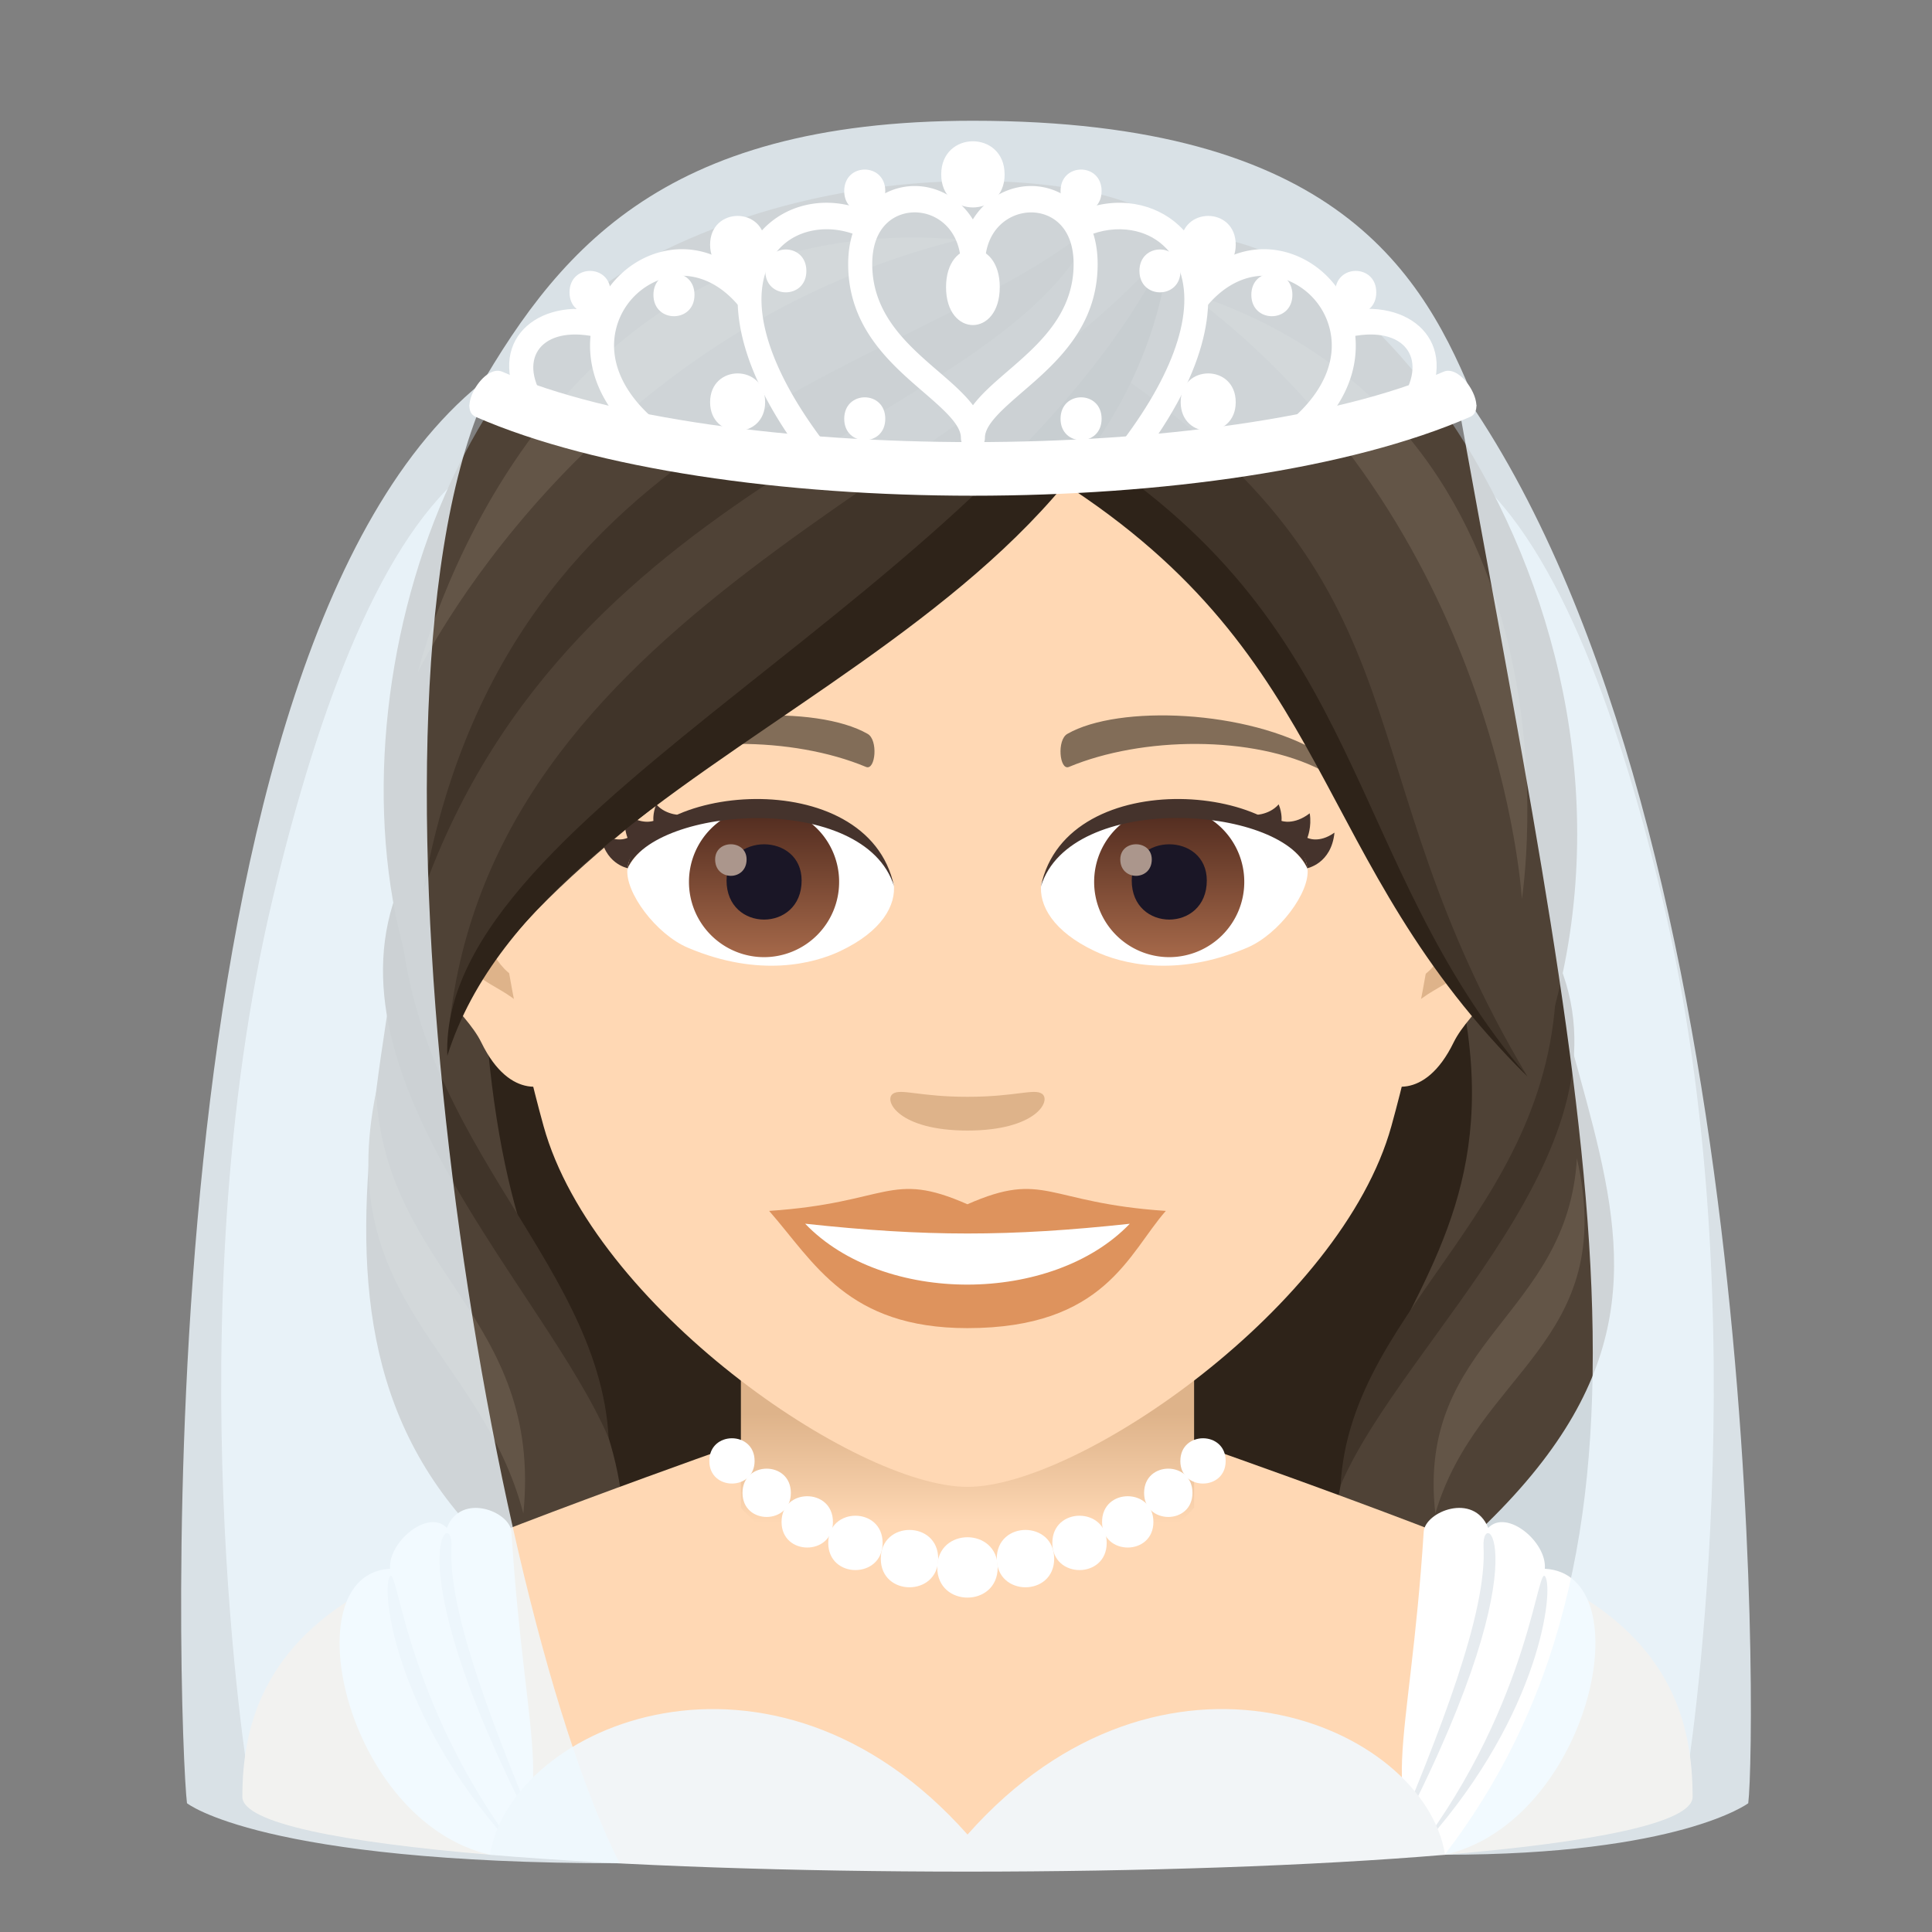 <svg xmlns="http://www.w3.org/2000/svg" xml:space="preserve" style="enable-background:new 0 0 64 64" viewBox="0 0 64 64"><rect x="0" y="0" width="64" height="64" fill="#808080" stroke="none"/><path d="M55.062 29.755c-1.544-6.49-3.656-12.007-6.532-14.224-6.11-4.709-26.85-4.709-32.96 0-2.878 2.217-4.99 7.734-6.534 14.224-3.308 13.893-.795 29.246-.795 29.246h47.616s2.513-15.353-.795-29.246z" style="fill:#cfd8dd"/><path d="m50.731 20.485-36.275.678c-.61 13.096-6.671 24.218 3.627 31.633l29.606-.915c12.263-10.34.852-15.681 3.042-31.396z" style="fill:#4f4236"/><path d="M42.834 20.485h-26.51c-2.013 25.221 4.402 22.058 4.402 31.226h23.44c0-10.136 11.176-10.772-1.332-31.226z" style="fill:#2e2319"/><path d="M20.163 47.637c-.333-6.092-6.926-10.062-6.937-18.277-2.584 6.325 4.848 13.401 6.937 18.277z" style="fill:#403429"/><path d="M17.337 50.14c.653-6.547-4.567-7.985-4.879-13.97-1.42 6.953 3.476 8.607 4.88 13.97z" style="fill:#635547"/><path d="M44.409 49.2c.332-6.09 7.44-9.283 7.142-17.493 2.82 6.224-5.053 12.619-7.142 17.494z" style="fill:#403429"/><path d="M47.547 50.14c-.638-5.748 4.384-6.516 4.69-11.77 1.388 6.104-3.317 7.062-4.69 11.77z" style="fill:#635547"/><path d="M56.07 59.523c0-2.452-.73-5.048-4.203-6.948-2.39-1.312-12.418-4.806-12.418-4.806h-14.8s-9.959 3.502-12.363 4.81c-3.483 1.892-4.258 4.488-4.258 6.944 0 .867 3.316 1.507 8.2 1.918H47.87c4.886-.412 8.2-1.05 8.2-1.918z" style="fill:#ffd8b4"/><linearGradient id="a" x1="32.049" x2="32.049" y1="50.448" y2="46.835" gradientUnits="userSpaceOnUse"><stop offset="0" style="stop-color:#ffd8b4"/><stop offset=".357" style="stop-color:#f2caa4"/><stop offset="1" style="stop-color:#deb38a"/></linearGradient><path d="M24.543 49.948s2.363 2.832 7.506 2.832c5.145 0 7.507-2.832 7.507-2.832v-6.036H24.543v6.036z" style="fill:url(#a)"/><path d="M12.924 51.967c-.073-.886 1.265-1.996 1.877-1.353.48-1.198 2.097-.533 2.14.127.459 7.293 1.68 9.25-.712 10.7-4.809-1.119-6.59-9.296-3.305-9.474z" style="fill:#fff"/><path d="M14.954 51.237c-.118 2.191 1.443 6.142 3.095 10.08-5.217-9.815-3.015-11.53-3.095-10.08zm-2.066 1.041c-.241.644.315 4.836 4.306 9.117-3.898-5.127-4.023-9.867-4.306-9.117z" style="fill:#e6ebef"/><path d="M51.174 51.967c.075-.886-1.263-1.996-1.875-1.353-.481-1.198-2.097-.533-2.137.127-.461 7.293-1.685 9.25.708 10.7 4.811-1.119 6.59-9.296 3.304-9.474z" style="fill:#fff"/><path d="M49.144 51.237c.12 2.191-1.44 6.142-3.095 10.08 5.219-9.815 3.017-11.53 3.095-10.08zm2.068 1.041c.24.644-.317 4.836-4.307 9.117 3.899-5.127 4.025-9.867 4.307-9.117z" style="fill:#e6ebef"/><path d="M32.05 60.772c-6.447-7.272-15.118-3.66-15.821.67 8.835.744 22.808.744 31.641 0-.701-4.331-9.375-7.943-15.82-.67z" style="fill:#f2f5f7"/><path d="M31.079 51.633c0 1.264-1.902 1.264-1.902 0 0-1.269 1.902-1.269 1.902 0z" style="fill:#fff"/><path d="M29.238 51.112c0 1.198-1.801 1.198-1.801 0 0-1.202 1.801-1.202 1.801 0z" style="fill:#fff"/><path d="M27.592 50.416c0 1.131-1.702 1.131-1.702 0 0-1.135 1.702-1.135 1.702 0z" style="fill:#fff"/><path d="M26.198 49.45c.004 1.064-1.597 1.071-1.601.007-.005-1.07 1.596-1.076 1.601-.007z" style="fill:#fff"/><path d="M24.997 48.396c0 .998-1.5.998-1.5 0 0-1.002 1.5-1.002 1.5 0zm6.051 3.529c0 1.33 2.002 1.33 2.002 0 0-1.336-2.002-1.336-2.002 0z" style="fill:#fff"/><path d="M33.02 51.633c0 1.264 1.901 1.264 1.901 0 0-1.269-1.902-1.269-1.902 0z" style="fill:#fff"/><path d="M34.86 51.112c0 1.198 1.801 1.198 1.801 0 0-1.202-1.801-1.202-1.801 0z" style="fill:#fff"/><path d="M36.507 50.416c0 1.131 1.701 1.131 1.701 0 0-1.135-1.701-1.135-1.701 0z" style="fill:#fff"/><path d="M37.9 49.45c-.004 1.064 1.597 1.071 1.602.007.004-1.07-1.597-1.076-1.602-.007z" style="fill:#fff"/><path d="M39.1 48.396c0 .998 1.502.998 1.502 0 0-1.002-1.501-1.002-1.501 0z" style="fill:#fff"/><path d="M48.426 24.637c-2.535.308-4.366 8.82-2.772 11.065.223.315 1.53.816 2.498-1.168.537-1.097 2.085-2.013 2.564-4.276.615-2.903.232-5.927-2.29-5.621zm-32.753 0c2.536.308 4.366 8.82 2.77 11.065-.222.315-1.53.816-2.498-1.168-.536-1.097-2.084-2.013-2.563-4.276-.615-2.903-.23-5.928 2.291-5.621z" style="fill:#ffd8b4"/><path d="M48.357 26.27c-.661.208-1.383 1.219-1.774 2.898 2.312-.498 1.734 3.364-.276 3.435.018.388.045.788.092 1.208.968-1.408 1.952-.842 2.926-2.941.878-1.89.67-5.115-.968-4.6zm-30.842 2.892c-.391-1.675-1.111-2.685-1.772-2.892-1.638-.517-1.848 2.71-.97 4.6.974 2.099 1.957 1.533 2.927 2.94.047-.42.074-.82.09-1.209-1.988-.095-2.557-3.909-.274-3.439z" style="fill:#deb38a"/><path d="M32.049 8.272c-10.985 0-16.277 8.97-15.616 20.502.136 2.318.78 5.662 1.573 8.528 1.647 5.956 10.34 11.953 14.043 11.953 3.7 0 12.394-5.997 14.043-11.953.794-2.866 1.437-6.21 1.573-8.528.66-11.532-4.63-20.502-15.616-20.502z" style="fill:#ffd8b4"/><path d="M32.047 39.893c-2.573-1.136-2.594-.046-6.568.22 1.491 1.7 2.59 3.883 6.567 3.883 4.566 0 5.337-2.48 6.573-3.883-3.978-.266-3.995-1.356-6.572-.22z" style="fill:#de935d"/><path d="M26.672 40.537c2.595 2.707 8.19 2.672 10.753.002-3.995.43-6.757.43-10.753-.002z" style="fill:#fff"/><path d="M43.721 24.938c-2.386-1.428-6.667-1.601-8.36-.629-.36.196-.263 1.226.047 1.097 2.416-1.01 6.097-1.058 8.365.107.303.156.31-.368-.052-.575zm-23.346 0c2.386-1.428 6.666-1.601 8.364-.629.359.196.263 1.226-.05 1.097-2.416-1.01-6.093-1.06-8.364.107-.305.156-.31-.368.05-.575z" style="fill:#826d58"/><path d="M34.518 36.233c-.262-.184-.875.1-2.47.1-1.594 0-2.208-.284-2.47-.1-.313.22.185 1.218 2.47 1.218 2.284 0 2.785-.996 2.47-1.218z" style="fill:#deb38a"/><path d="M29.605 29.263c.093.73-.4 1.594-1.767 2.241-.868.412-2.673.897-5.046-.107-1.063-.449-2.1-1.85-2.006-2.623 1.286-2.43 7.616-2.787 8.82.49z" style="fill:#fff"/><linearGradient id="b" x1="-424.571" x2="-424.571" y1="477.439" y2="478.197" gradientTransform="matrix(6.57 0 0 -6.57 2814.782 3168.527)" gradientUnits="userSpaceOnUse"><stop offset="0" style="stop-color:#a6694a"/><stop offset="1" style="stop-color:#4f2a1e"/></linearGradient><path d="M25.31 26.721a2.49 2.49 0 0 1 2.487 2.493 2.49 2.49 0 0 1-2.487 2.493 2.49 2.49 0 0 1-2.487-2.493 2.49 2.49 0 0 1 2.487-2.493z" style="fill:url(#b)"/><path d="M24.068 29.168c0 1.726 2.487 1.726 2.487 0 0-1.6-2.487-1.6-2.487 0z" style="fill:#1a1626"/><path d="M23.69 28.47c0 .724 1.042.724 1.042 0 0-.67-1.042-.67-1.042 0z" style="fill:#ab968c"/><path d="M29.617 29.36c-.974-3.138-7.93-2.69-8.831-.586.347-2.802 7.97-3.541 8.83.585z" style="fill:#45332c"/><path d="M34.493 29.263c-.093.73.4 1.594 1.767 2.241.868.412 2.673.897 5.046-.107 1.064-.449 2.1-1.85 2.006-2.623-1.285-2.43-7.616-2.787-8.82.49z" style="fill:#fff"/><linearGradient id="c" x1="-425.226" x2="-425.226" y1="477.439" y2="478.197" gradientTransform="matrix(6.57 0 0 -6.57 2832.512 3168.527)" gradientUnits="userSpaceOnUse"><stop offset="0" style="stop-color:#a6694a"/><stop offset="1" style="stop-color:#4f2a1e"/></linearGradient><path d="M38.732 26.721a2.49 2.49 0 0 1 2.486 2.493 2.49 2.49 0 0 1-2.486 2.493 2.49 2.49 0 0 1-2.487-2.493 2.49 2.49 0 0 1 2.487-2.493z" style="fill:url(#c)"/><path d="M37.49 29.168c0 1.726 2.487 1.726 2.487 0 0-1.6-2.487-1.6-2.487 0z" style="fill:#1a1626"/><path d="M37.111 28.47c0 .724 1.043.724 1.043 0 0-.67-1.043-.67-1.043 0z" style="fill:#ab968c"/><path d="M34.483 29.36c.972-3.137 7.923-2.703 8.829-.586-.349-2.802-7.97-3.541-8.83.585zM21.74 26.645c-.126.312-.094.547-.094.547s-.406.156-.935-.25c-.074.45.077.812.077.812s-.374.201-.898-.172c.104 1.032.904 1.178.904 1.178s-.045-.906 1.83-1.76c0 0-.542.035-.885-.355z" style="fill:#45332c"/><path d="M42.358 26.645c.125.312.093.547.093.547s.405.156.935-.25c.074.45-.078.812-.078.812s.374.201.898-.172c-.103 1.032-.903 1.178-.903 1.178s.045-.906-1.83-1.76c0 0 .542.035.885-.355z" style="fill:#45332c"/><path d="M35.13 15.55c7.71 4.334 9.552 12.912 15.532 20.318 5.64-14.015-5.07-29.11-11.864-27.984 0 0-.644 4.166-3.668 7.666z" style="fill:#4f4236"/><path d="M35.635 15.363c8.791 5.708 9.418 14.991 14.96 20.291-6.2-10.385-3.044-15.932-13.419-23.177l-1.541 2.886z" style="fill:#403429"/><path d="M35.13 15.946c9.234 5.9 8.188 12.544 15.465 19.708-6.104-7.164-5.2-14.75-14.606-20.77l-.859 1.062z" style="fill:#2e2319"/><path d="M50.414 29.776S49.7 17.325 39.312 9.667c13.609 4.335 11.102 20.11 11.102 20.11z" style="fill:#635547"/><path d="M38.76 8.104c.725-1.901-9.01-3.738-17.037.327-8.07 3.817-11.608 18.434-6.905 26.544 1.027-8.584 20.059-13.164 23.941-26.871z" style="fill:#4f4236"/><path d="M38.76 8.104c-6.49 7.808-22.734 12.217-23.916 26.31 3.249-8.518 22.798-15.23 23.915-26.31z" style="fill:#403429"/><path d="M14.818 34.975c3.278-10.39 22.507-13.449 23.941-26.871-5.54 11.591-24.253 18.68-23.941 26.871z" style="fill:#2e2319"/><path d="M13.846 22.263S19.272 11.033 31.8 7.936C17.57 6.731 13.846 22.263 13.846 22.263z" style="fill:#635547"/><path d="M14.012 29.546c5.03-14.04 19.508-15.662 22.233-22.1-5.819 4.875-19.444 6.281-22.233 22.1z" style="fill:#403429"/><path d="M16.48 12.282C4.471 20.844 5.93 57.63 6.194 59.734c0 0 2.474 1.99 14.332 1.99-4.67-9.242-9.324-39.902-4.046-49.442zm31.686.306c10.33 14.096 10.011 45.043 9.747 47.147 0 0-2.271 1.706-10.058 1.706 8.191-10.7 4.583-25.041.311-48.853z" style="opacity:.8;fill:#eff9ff"/><path d="M32.229 4c-10.434 0-13.86 4.43-16.679 9.425-.214.38 9.321 2.552 16.679 2.552 7.357 0 16.841-2.142 16.678-2.552C47.169 9.055 44.3 4 32.229 4z" style="opacity:.8;fill:#eff9ff"/><path d="M15.758 13.809c-.613-.267.268-1.764.882-1.495 7.127 3.114 24.077 3.102 31.178 0 .614-.269 1.495 1.228.882 1.495-7.97 3.483-24.972 3.483-32.942 0z" style="fill:#fff"/><path d="M34.157 6.162c1.062 0 2.204.81 2.204 2.585 0 2.093-1.39 3.291-2.507 4.251-.63.547-1.227 1.063-1.227 1.5 0 .244-.178.436-.396.436-.223 0-.4-.192-.4-.437 0-.436-.597-.952-1.229-1.499-1.115-.96-2.505-2.158-2.505-4.25 0-1.778 1.142-2.586 2.204-2.586.726 0 1.48.38 1.926 1.106.11-.176.228-.32.34-.433.423-.427 1-.673 1.59-.673zm-2.326 2.623c0-1.146-.768-1.75-1.53-1.75-.648 0-1.407.45-1.407 1.712 0 1.666 1.166 2.674 2.198 3.562.445.383.854.74 1.139 1.116.281-.377.69-.733 1.134-1.116 1.031-.888 2.2-1.896 2.2-3.562 0-1.262-.76-1.711-1.408-1.711a1.49 1.49 0 0 0-1.052.443c-.313.316-.478.77-.478 1.306 0 .243-.178.44-.396.44-.223 0-.4-.197-.4-.44z" style="fill:#fff"/><path d="M33.28 5.778c0 1.458-2.101 1.458-2.101 0 0-1.464 2.1-1.464 2.1 0zm-.162 3.736c0 1.672-1.779 1.672-1.779 0 0-1.679 1.78-1.679 1.78 0zm2.014-3.186c0 .944 1.36.944 1.36 0 0-.948-1.36-.948-1.36 0zm12.148 6.993c1.077-2.179-.816-3.563-2.98-2.941l.15.848c1.824-.521 2.791.408 2.137 1.712l.693.381z" style="fill:#fff"/><path d="M37.313 7.606c.853.084 1.5.59 1.774 1.383.507 1.476-.32 3.668-2.251 6.069h1.053c2.429-3.264 2.287-5.37 1.943-6.38-.38-1.103-1.296-1.831-2.45-1.947-.666-.065-1.334.091-1.952.41.135.252.268.505.397.76.475-.234.982-.345 1.486-.295z" style="fill:#fff"/><path d="M43.383 14.487c1.637-1.47 1.618-2.952 1.46-3.704-.246-1.184-1.132-2.134-2.26-2.434l-.03-.008c-1.209-.303-2.409.201-3.297 1.384l.611.558c.699-.926 1.62-1.318 2.535-1.081a2.334 2.334 0 0 1 1.666 1.773c.2.958-.222 1.964-1.186 2.832l.501.68z" style="fill:#fff"/><path d="M44.232 9.685c0 .944 1.359.944 1.359 0 0-.948-1.36-.948-1.36 0zm-5.12-1.579c0 1.266 1.823 1.266 1.823 0 0-1.271-1.823-1.271-1.823 0zm-9.786-1.778c0 .944-1.36.944-1.36 0 0-.948 1.36-.948 1.36 0zm5.806 7.545c0 .944 1.36.944 1.36 0 0-.948-1.36-.948-1.36 0zm-5.806 0c0 .944-1.36.944-1.36 0 0-.948 1.36-.948 1.36 0zm-12.148-.552c-1.077-2.179.815-3.563 2.98-2.941l-.15.848c-1.824-.521-2.792.408-2.138 1.712l-.692.381z" style="fill:#fff"/><path d="M27.145 7.606c-.854.084-1.5.59-1.774 1.383-.507 1.476.32 3.668 2.251 6.069H26.57c-2.43-3.264-2.287-5.37-1.943-6.38.38-1.103 1.295-1.831 2.45-1.947.665-.065 1.334.091 1.952.41a36.54 36.54 0 0 0-.397.76c-.475-.234-.982-.345-1.486-.295z" style="fill:#fff"/><path d="M21.075 14.487c-1.637-1.47-1.618-2.952-1.46-3.704.246-1.184 1.132-2.134 2.259-2.434l.032-.008c1.208-.303 2.408.201 3.296 1.384l-.612.558c-.698-.926-1.619-1.318-2.534-1.081a2.334 2.334 0 0 0-1.666 1.773c-.2.958.222 1.964 1.186 2.832l-.501.68z" style="fill:#fff"/><path d="M20.226 9.685c0 .944-1.36.944-1.36 0 0-.948 1.36-.948 1.36 0zm21.226.082c0 .944 1.36.944 1.36 0 0-.948-1.36-.948-1.36 0zm-18.446 0c0 .944-1.36.944-1.36 0 0-.948 1.36-.948 1.36 0zm14.74-.791c0 .944 1.359.944 1.359 0 0-.949-1.36-.949-1.36 0zm-11.034 0c0 .944-1.36.944-1.36 0 0-.949 1.36-.949 1.36 0zm-1.366-.87c0 1.266-1.823 1.266-1.823 0 0-1.271 1.823-1.271 1.823 0zm13.766 5.217c0 1.267 1.823 1.267 1.823 0 0-1.271-1.823-1.271-1.823 0zm-13.766 0c0 1.267-1.823 1.267-1.823 0 0-1.271 1.823-1.271 1.823 0z" style="fill:#fff"/></svg>